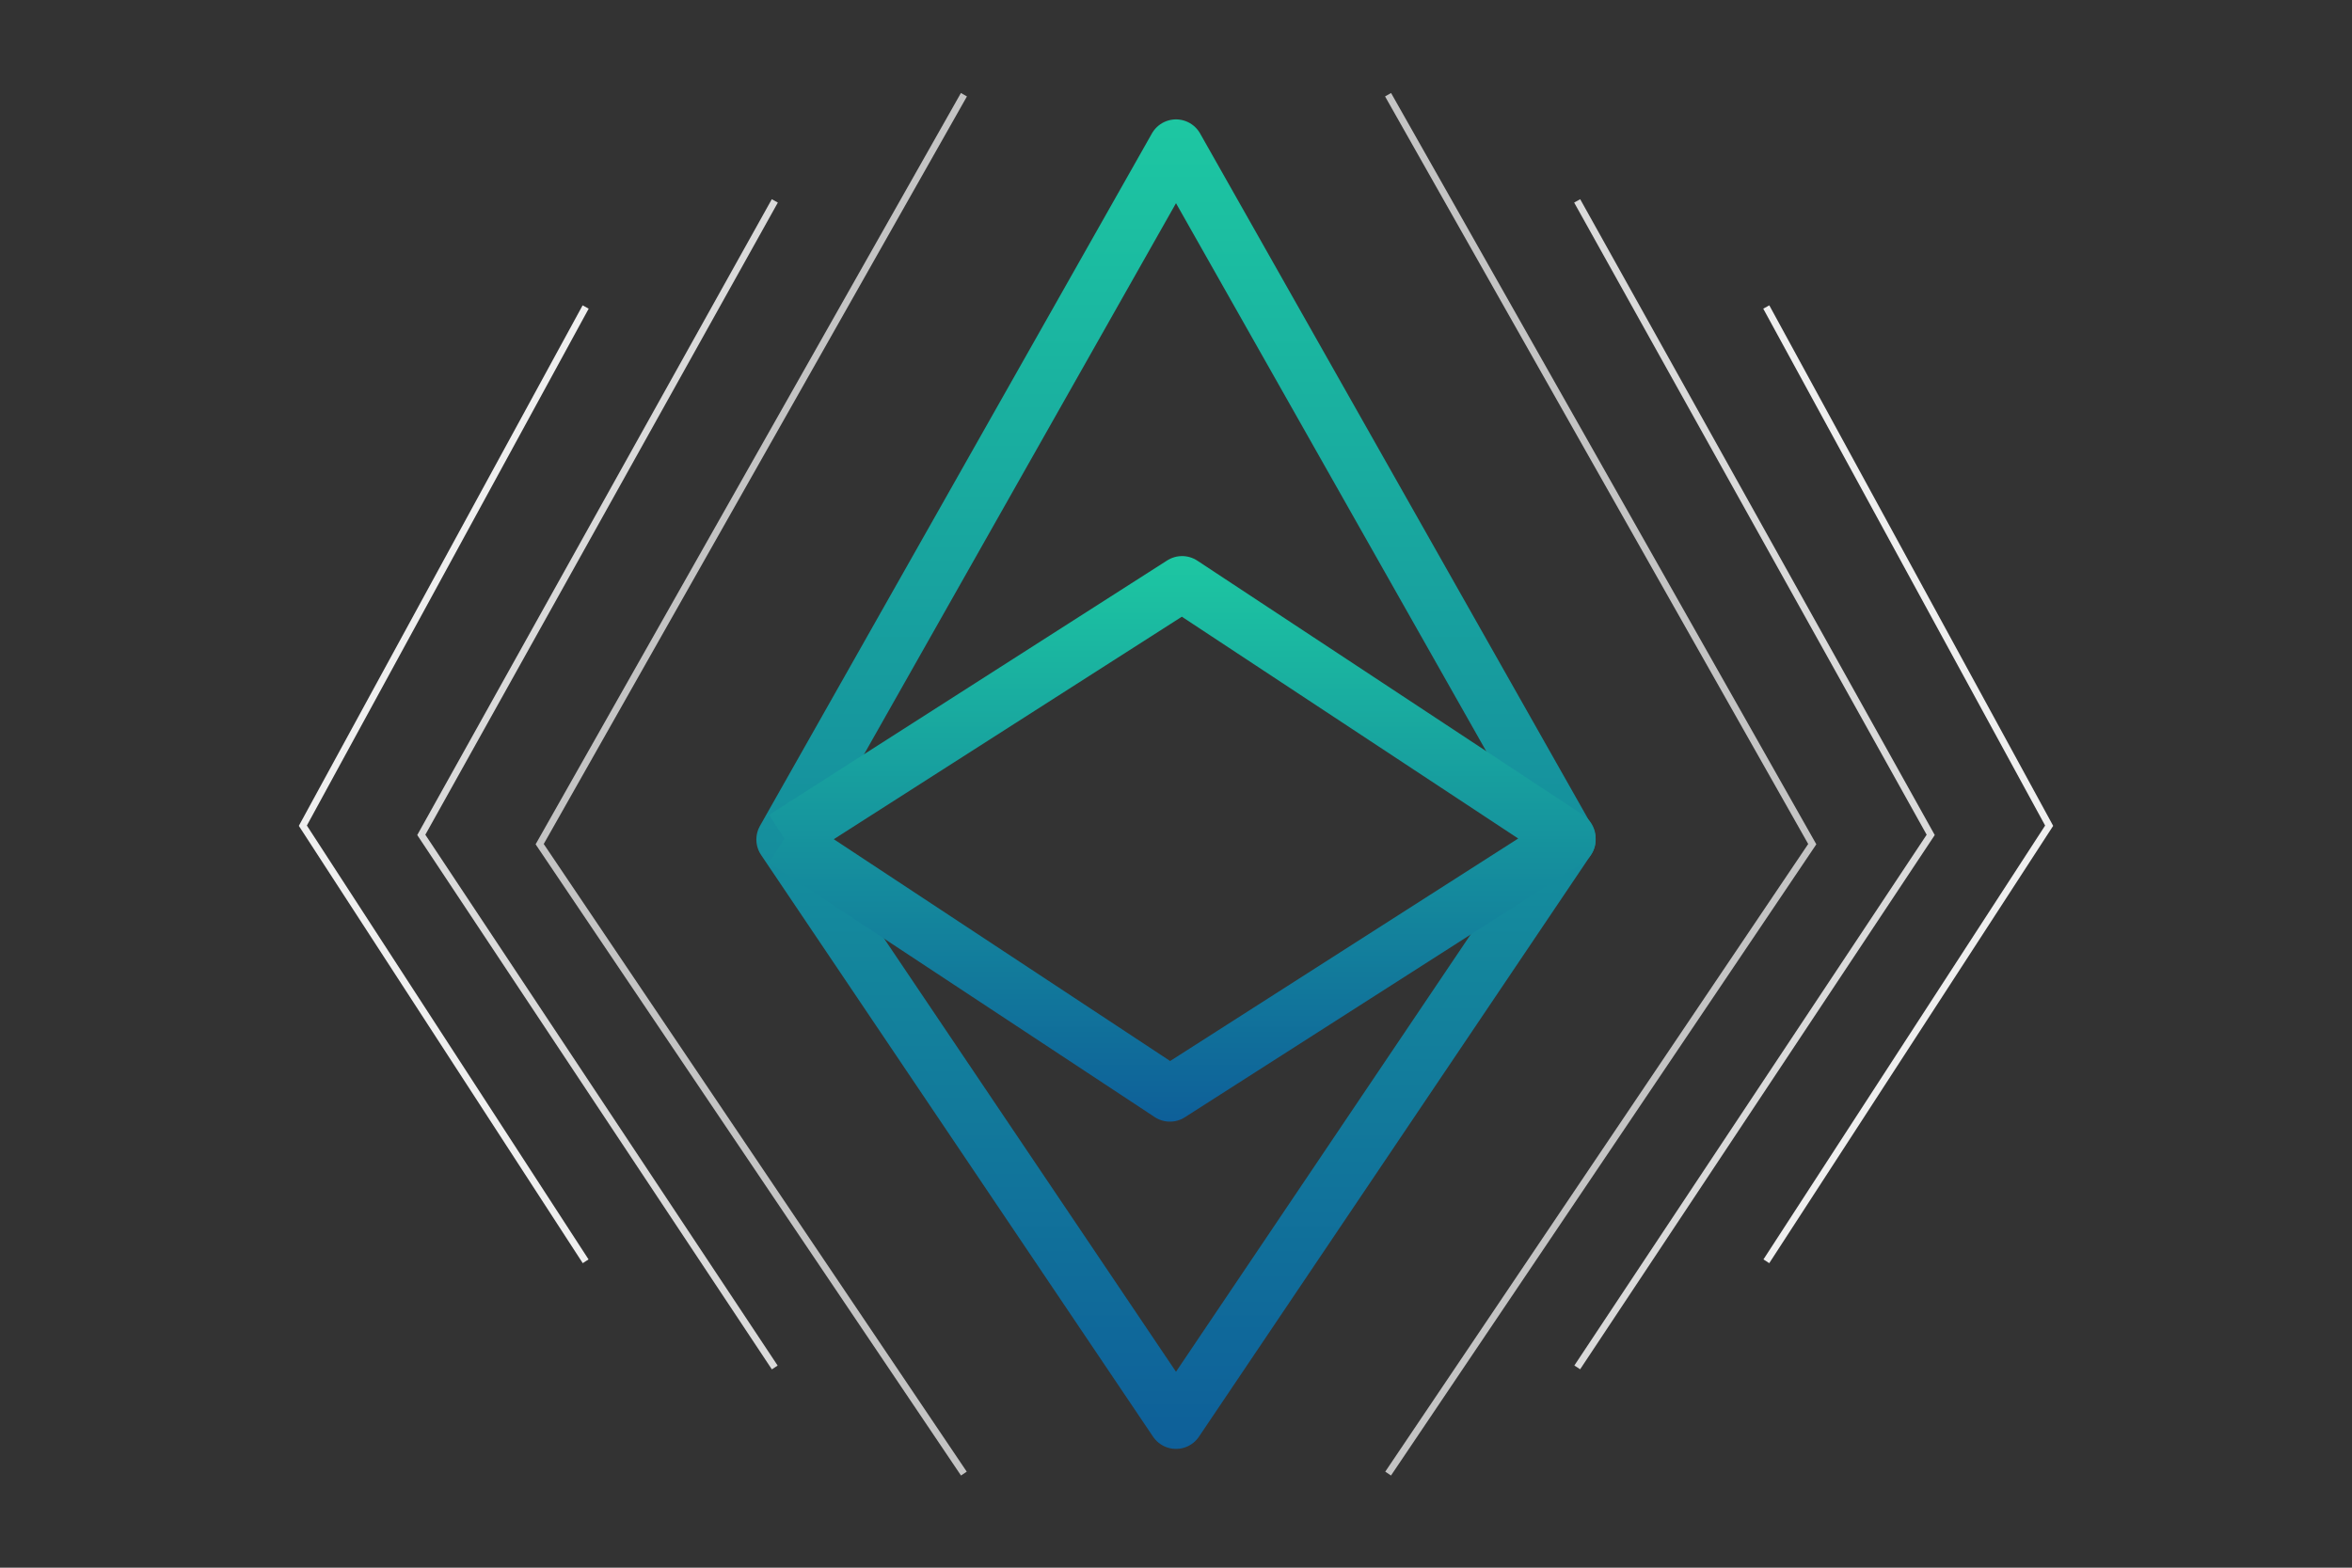 <svg id="Layer_1" data-name="Layer 1" xmlns="http://www.w3.org/2000/svg" xmlns:xlink="http://www.w3.org/1999/xlink" viewBox="0 0 340.16 226.77"><rect x="0" y="0" width="340.16" height="226.77" fill="#333333" stroke="none"/><defs><style>.cls-1,.cls-2,.cls-3,.cls-4,.cls-5{fill:none;}.cls-1,.cls-2{stroke-linejoin:round;stroke-width:8px;}.cls-1{stroke:url(#linear-gradient);}.cls-2{stroke:url(#linear-gradient-2);}.cls-3{stroke:#c4c4c4;}.cls-3,.cls-4,.cls-5{stroke-miterlimit:10;}.cls-4{stroke:#dadada;}.cls-5{stroke:#efefef;}</style><linearGradient id="linear-gradient" x1="170.08" y1="209.59" x2="170.08" y2="17.28" gradientUnits="userSpaceOnUse"><stop offset="0" stop-color="#0e5f99"/><stop offset="1" stop-color="#1dc7a2"/></linearGradient><linearGradient id="linear-gradient-2" x1="170.98" y1="162.25" x2="170.98" y2="80.44" xlink:href="#linear-gradient"/></defs><title>ethvisuallogo</title><polygon class="cls-1" points="170.08 205.59 113.39 121.44 170.08 21.27 226.77 121.44 170.08 205.59"/><polyline class="cls-2" points="113.39 121.25 170.96 84.44 226.77 121.25 226.77 121.44 169.2 158.25 113.39 121.44"/><polyline class="cls-3" points="139.4 213.16 78.05 122.11 139.41 13.7"/><polyline class="cls-4" points="112.05 197.81 60.93 120.77 112.06 29.06"/><polyline class="cls-5" points="84.7 182.45 43.8 119.44 84.7 44.41"/><polyline class="cls-3" points="200.75 13.7 262.1 122.11 200.76 213.16"/><polyline class="cls-4" points="228.1 29.06 279.23 120.77 228.11 197.8"/><polyline class="cls-5" points="255.45 44.41 296.36 119.44 255.46 182.45"/></svg>